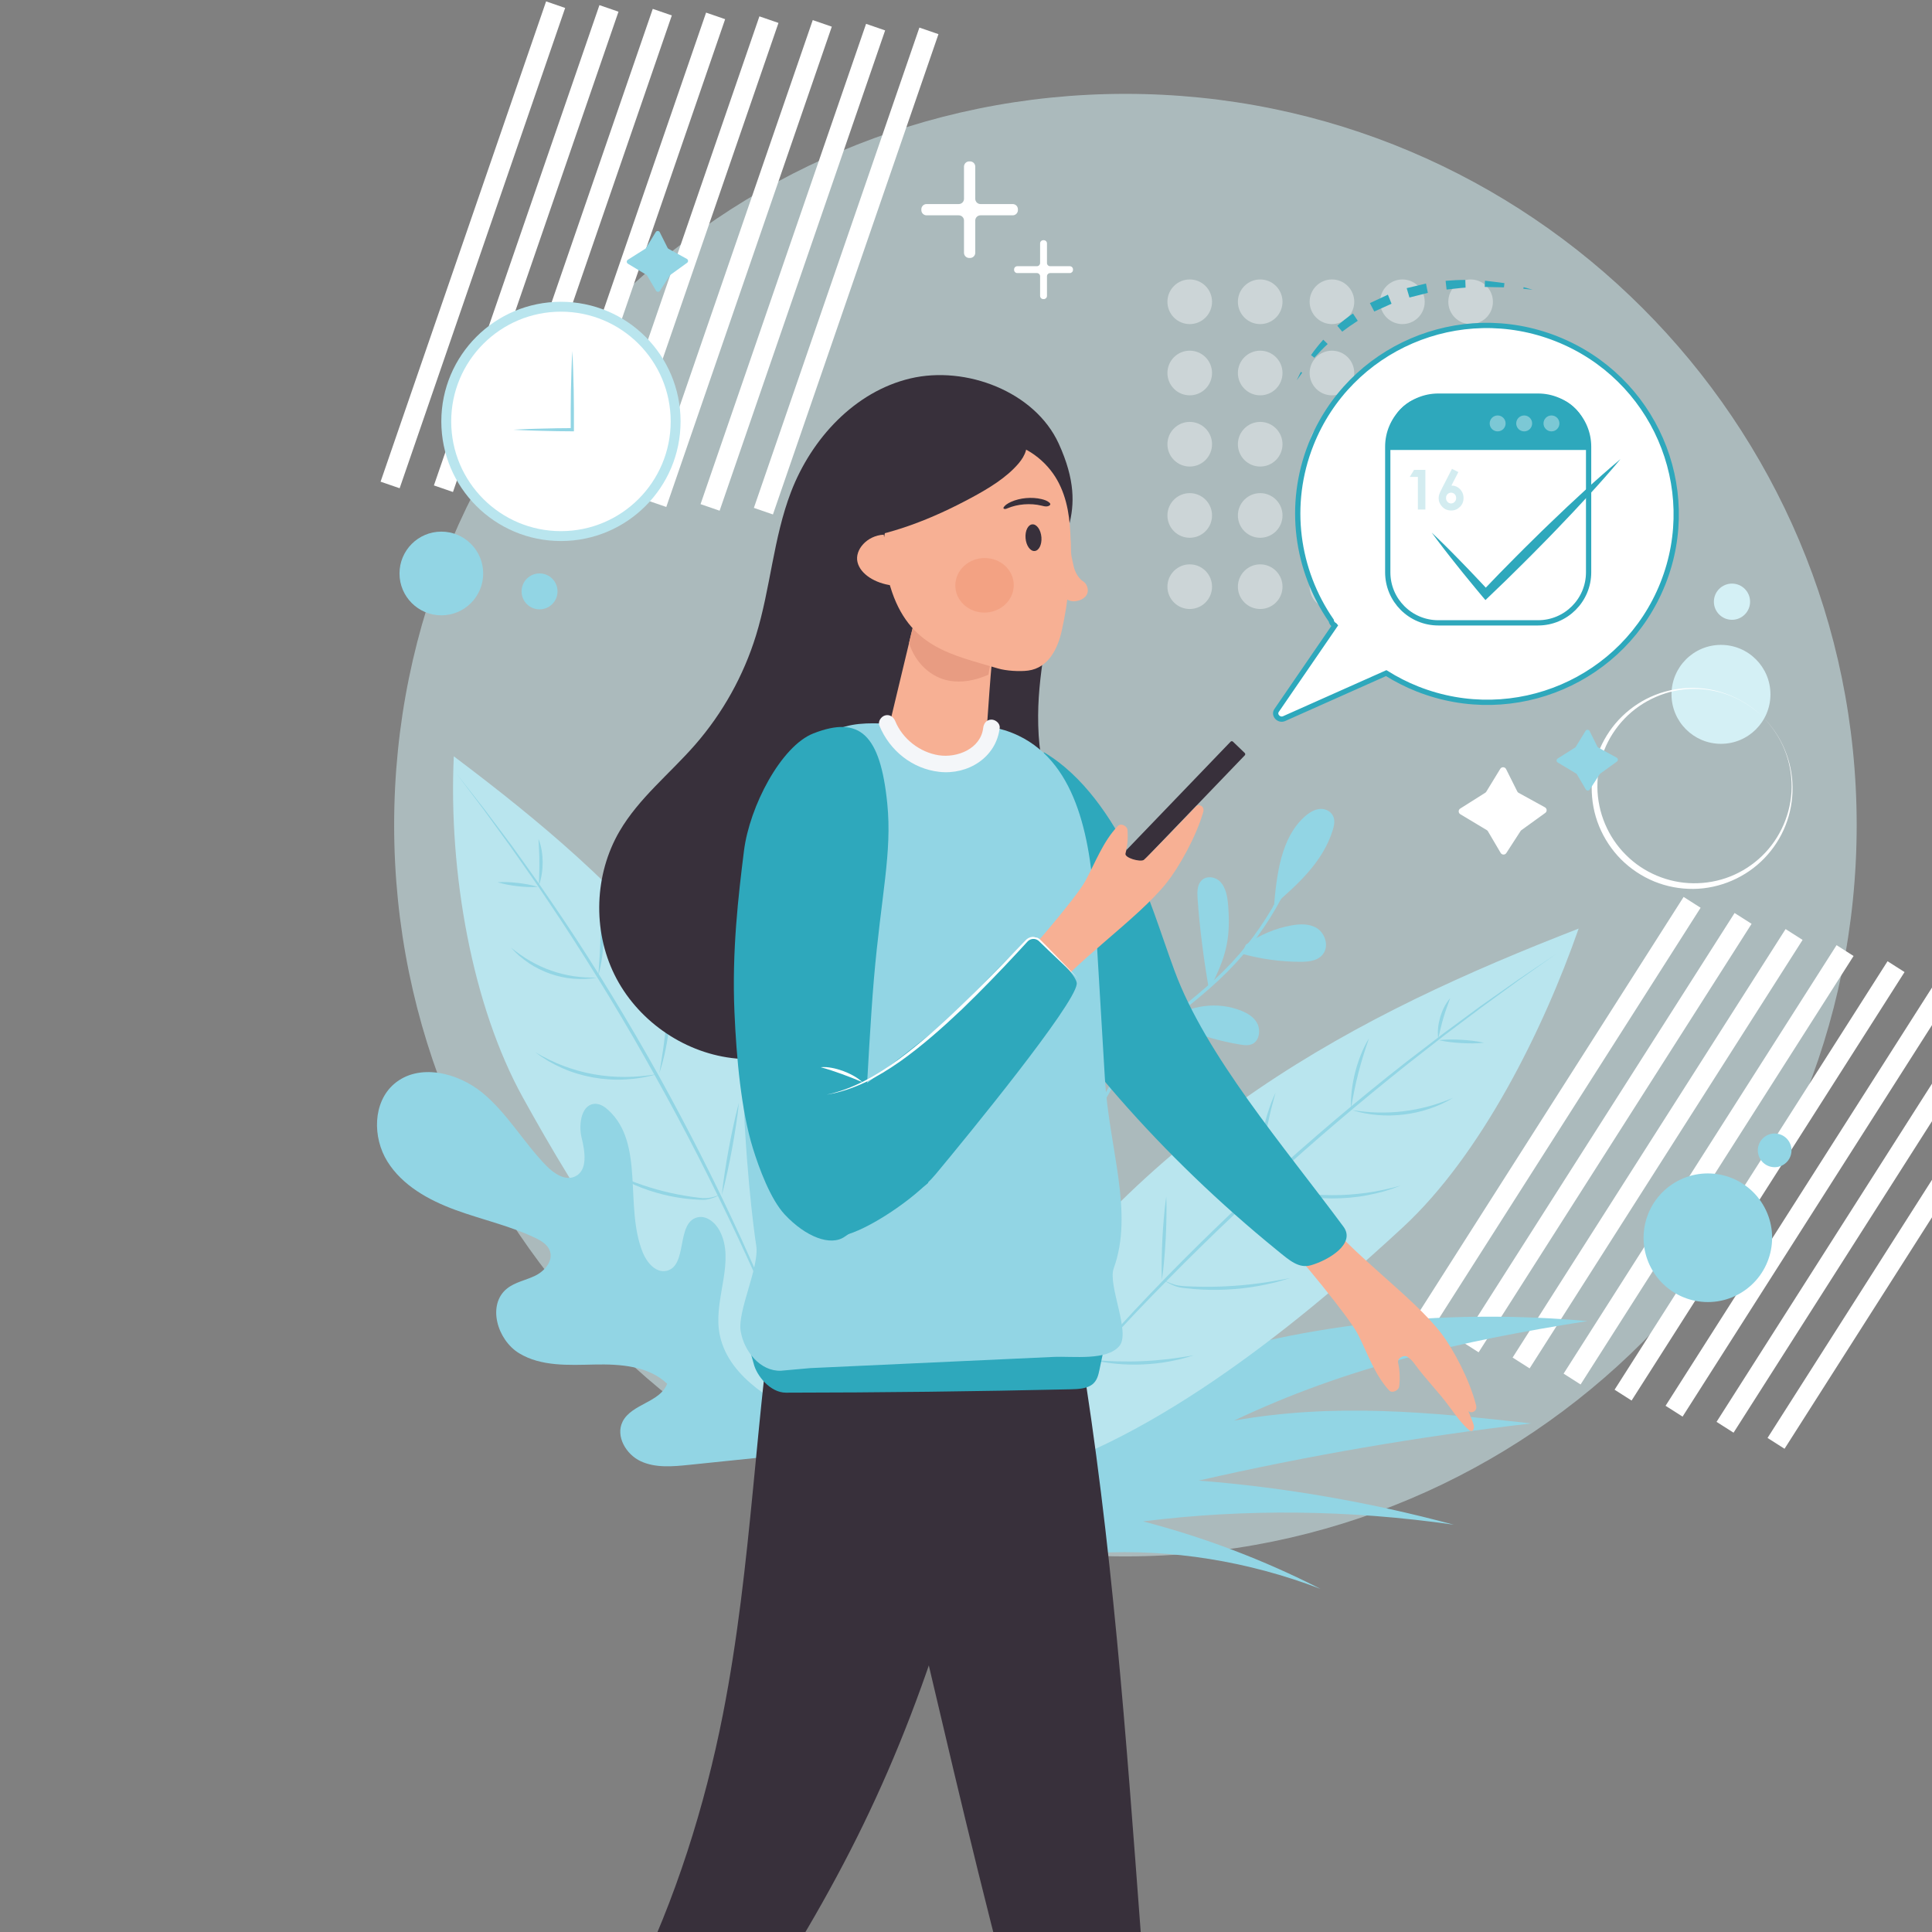<svg width="367" height="367" viewBox="0 0 367 367" fill="none" xmlns="http://www.w3.org/2000/svg">
<rect x="0" y="0" width="367" height="367" fill="#808080" stroke="none"/>
<g clip-path="url(#clip0)">
<path opacity="0.52" d="M213.782 295.649C290.5 295.649 352.692 233.457 352.692 156.739C352.692 80.021 290.5 17.829 213.782 17.829C137.064 17.829 74.872 80.021 74.872 156.739C74.872 233.457 137.064 295.649 213.782 295.649Z" fill="#D4F0F5"/>
<g opacity="0.79">
<g opacity="0.79">
<g opacity="0.79">
<path opacity="0.79" d="M228.997 54.326C230.652 55.982 230.652 58.668 228.997 60.324C227.342 61.98 224.659 61.98 223.004 60.324C221.349 58.667 221.349 55.982 223.004 54.326C224.659 52.67 227.342 52.67 228.997 54.326Z" fill="white"/>
</g>
<g opacity="0.79">
<path opacity="0.79" d="M228.997 67.856C230.652 69.513 230.652 72.198 228.997 73.854C227.342 75.51 224.659 75.51 223.004 73.854C221.349 72.198 221.349 69.513 223.004 67.856C224.659 66.201 227.342 66.201 228.997 67.856Z" fill="white"/>
</g>
<g opacity="0.79">
<path opacity="0.79" d="M228.997 81.386C230.652 83.043 230.652 85.727 228.997 87.383C227.342 89.039 224.659 89.039 223.004 87.383C221.349 85.727 221.349 83.042 223.004 81.386C224.659 79.73 227.342 79.73 228.997 81.386Z" fill="white"/>
</g>
<g opacity="0.79">
<path opacity="0.79" d="M228.997 94.916C230.652 96.572 230.652 99.257 228.997 100.913C227.342 102.569 224.659 102.569 223.004 100.913C221.349 99.257 221.349 96.572 223.004 94.916C224.659 93.26 227.342 93.26 228.997 94.916Z" fill="white"/>
</g>
<g opacity="0.79">
<path opacity="0.79" d="M228.997 108.446C230.652 110.103 230.652 112.788 228.997 114.444C227.342 116.1 224.659 116.1 223.004 114.444C221.349 112.788 221.349 110.102 223.004 108.446C224.659 106.79 227.342 106.79 228.997 108.446Z" fill="white"/>
</g>
</g>
<g opacity="0.79">
<g opacity="0.79">
<path opacity="0.79" d="M242.382 54.326C244.037 55.982 244.037 58.668 242.382 60.324C240.727 61.98 238.044 61.98 236.389 60.324C234.734 58.667 234.734 55.982 236.389 54.326C238.044 52.67 240.728 52.67 242.382 54.326Z" fill="white"/>
</g>
<g opacity="0.79">
<path opacity="0.79" d="M242.382 67.856C244.037 69.513 244.037 72.198 242.382 73.854C240.727 75.51 238.044 75.51 236.389 73.854C234.734 72.198 234.734 69.513 236.389 67.856C238.044 66.2 240.728 66.2 242.382 67.856Z" fill="white"/>
</g>
<g opacity="0.79">
<path opacity="0.79" d="M242.382 81.386C244.037 83.043 244.037 85.727 242.382 87.383C240.727 89.039 238.044 89.039 236.389 87.383C234.734 85.727 234.734 83.042 236.389 81.386C238.044 79.73 240.728 79.73 242.382 81.386Z" fill="white"/>
</g>
<g opacity="0.79">
<path opacity="0.79" d="M242.382 94.916C244.037 96.572 244.037 99.257 242.382 100.913C240.727 102.569 238.044 102.569 236.389 100.913C234.734 99.257 234.734 96.572 236.389 94.916C238.044 93.26 240.728 93.26 242.382 94.916Z" fill="white"/>
</g>
<g opacity="0.79">
<path opacity="0.79" d="M242.382 108.446C244.037 110.103 244.037 112.788 242.382 114.444C240.727 116.1 238.044 116.1 236.389 114.444C234.734 112.788 234.734 110.102 236.389 108.446C238.044 106.79 240.728 106.79 242.382 108.446Z" fill="white"/>
</g>
</g>
<g opacity="0.79">
<g opacity="0.79">
<path opacity="0.79" d="M256.011 54.326C257.667 55.982 257.667 58.668 256.011 60.324C254.356 61.98 251.673 61.98 250.018 60.324C248.363 58.667 248.363 55.982 250.018 54.326C251.673 52.67 254.356 52.67 256.011 54.326Z" fill="white"/>
</g>
<g opacity="0.79">
<path opacity="0.79" d="M256.011 67.856C257.666 69.513 257.666 72.198 256.011 73.854C254.356 75.51 251.673 75.51 250.018 73.854C248.363 72.198 248.363 69.513 250.018 67.856C251.673 66.2 254.356 66.2 256.011 67.856Z" fill="white"/>
</g>
<g opacity="0.79">
<path opacity="0.79" d="M256.011 81.386C257.666 83.043 257.666 85.727 256.011 87.383C254.356 89.039 251.673 89.039 250.018 87.383C248.363 85.727 248.363 83.042 250.018 81.386C251.673 79.73 254.356 79.73 256.011 81.386Z" fill="white"/>
</g>
<g opacity="0.79">
<path opacity="0.79" d="M256.011 94.916C257.666 96.572 257.666 99.257 256.011 100.913C254.356 102.569 251.673 102.569 250.018 100.913C248.363 99.257 248.363 96.572 250.018 94.916C251.673 93.26 254.356 93.26 256.011 94.916Z" fill="white"/>
</g>
<g opacity="0.79">
<path opacity="0.79" d="M256.011 108.446C257.666 110.103 257.666 112.788 256.011 114.444C254.356 116.1 251.673 116.1 250.018 114.444C248.363 112.788 248.363 110.102 250.018 108.446C251.673 106.79 254.356 106.79 256.011 108.446Z" fill="white"/>
</g>
</g>
<g opacity="0.79">
<g opacity="0.79">
<path opacity="0.79" d="M269.397 54.326C271.052 55.982 271.052 58.668 269.397 60.324C267.742 61.98 265.06 61.98 263.404 60.324C261.749 58.667 261.749 55.982 263.404 54.326C265.06 52.67 267.742 52.67 269.397 54.326Z" fill="white"/>
</g>
<g opacity="0.79">
<path opacity="0.79" d="M269.397 67.856C271.052 69.513 271.052 72.198 269.397 73.854C267.742 75.51 265.059 75.51 263.404 73.854C261.748 72.198 261.748 69.513 263.404 67.856C265.059 66.2 267.742 66.2 269.397 67.856Z" fill="white"/>
</g>
<g opacity="0.79">
<path opacity="0.79" d="M269.397 81.386C271.052 83.043 271.052 85.727 269.397 87.383C267.742 89.039 265.059 89.039 263.404 87.383C261.748 85.727 261.748 83.042 263.404 81.386C265.059 79.73 267.742 79.73 269.397 81.386Z" fill="white"/>
</g>
<g opacity="0.79">
<path opacity="0.79" d="M269.397 94.916C271.052 96.572 271.052 99.257 269.397 100.913C267.742 102.569 265.059 102.569 263.404 100.913C261.748 99.257 261.748 96.572 263.404 94.916C265.059 93.26 267.742 93.26 269.397 94.916Z" fill="white"/>
</g>
<g opacity="0.79">
<path opacity="0.79" d="M269.397 108.446C271.052 110.103 271.052 112.788 269.397 114.444C267.742 116.1 265.059 116.1 263.404 114.444C261.748 112.788 261.748 110.102 263.404 108.446C265.059 106.79 267.742 106.79 269.397 108.446Z" fill="white"/>
</g>
</g>
<g opacity="0.79">
<g opacity="0.79">
<path opacity="0.79" d="M282.352 54.326C284.007 55.982 284.007 58.668 282.352 60.324C280.697 61.98 278.013 61.98 276.359 60.324C274.703 58.667 274.703 55.982 276.359 54.326C278.013 52.67 280.697 52.67 282.352 54.326Z" fill="white"/>
</g>
<g opacity="0.79">
<path opacity="0.79" d="M282.352 67.856C284.007 69.513 284.007 72.198 282.352 73.854C280.697 75.51 278.013 75.51 276.359 73.854C274.703 72.198 274.703 69.513 276.359 67.856C278.013 66.2 280.697 66.2 282.352 67.856Z" fill="white"/>
</g>
<g opacity="0.79">
<path opacity="0.79" d="M282.352 81.386C284.007 83.043 284.007 85.727 282.352 87.383C280.697 89.039 278.013 89.039 276.359 87.383C274.703 85.727 274.703 83.042 276.359 81.386C278.013 79.73 280.697 79.73 282.352 81.386Z" fill="white"/>
</g>
<g opacity="0.79">
<path opacity="0.79" d="M282.352 94.916C284.007 96.572 284.007 99.257 282.352 100.913C280.697 102.569 278.013 102.569 276.359 100.913C274.703 99.257 274.703 96.572 276.359 94.916C278.013 93.26 280.697 93.26 282.352 94.916Z" fill="white"/>
</g>
<g opacity="0.79">
<path opacity="0.79" d="M282.352 108.446C284.007 110.103 284.007 112.788 282.352 114.444C280.697 116.1 278.013 116.1 276.359 114.444C274.703 112.788 274.703 110.102 276.359 108.446C278.013 106.79 280.697 106.79 282.352 108.446Z" fill="white"/>
</g>
</g>
</g>
<path d="M319.817 170.379L267.963 251.773L271.193 253.83L323.046 172.436L319.817 170.379Z" fill="white"/>
<path d="M329.501 173.432L277.648 254.825L280.878 256.882L332.731 175.489L329.501 173.432Z" fill="white"/>
<path d="M339.187 176.486L287.333 257.88L290.564 259.937L342.417 178.544L339.187 176.486Z" fill="white"/>
<path d="M348.872 179.541L297.019 260.934L300.249 262.992L352.102 181.599L348.872 179.541Z" fill="white"/>
<path d="M358.556 182.595L306.704 263.988L309.934 266.046L361.786 184.652L358.556 182.595Z" fill="white"/>
<path d="M368.242 185.648L316.389 267.042L319.619 269.099L371.472 187.706L368.242 185.648Z" fill="white"/>
<path d="M377.926 188.7L326.074 270.094L329.304 272.152L381.156 190.758L377.926 188.7Z" fill="white"/>
<path d="M387.612 191.756L335.759 273.149L338.989 275.207L390.842 193.813L387.612 191.756Z" fill="white"/>
<path d="M176.01 40.902H182.126C182.674 40.902 183.119 41.347 183.119 41.896V48.011C183.119 48.56 183.564 49.005 184.113 49.005H184.266C184.815 49.005 185.26 48.56 185.26 48.011V41.896C185.26 41.347 185.705 40.902 186.253 40.902H192.369C192.918 40.902 193.362 40.457 193.362 39.908V39.755C193.362 39.206 192.918 38.762 192.369 38.762H186.253C185.705 38.762 185.26 38.317 185.26 37.768V31.652C185.26 31.103 184.815 30.658 184.266 30.658H184.113C183.564 30.658 183.119 31.103 183.119 31.652V37.768C183.119 38.317 182.675 38.762 182.126 38.762H176.01C175.462 38.762 175.017 39.206 175.017 39.755V39.908C175.017 40.457 175.462 40.902 176.01 40.902Z" fill="white"/>
<path d="M193.241 51.874H196.971C197.305 51.874 197.577 52.145 197.577 52.48V56.209C197.577 56.544 197.848 56.815 198.183 56.815H198.276C198.61 56.815 198.882 56.544 198.882 56.209V52.48C198.882 52.145 199.153 51.874 199.488 51.874H203.217C203.551 51.874 203.823 51.602 203.823 51.268V51.175C203.823 50.84 203.551 50.569 203.217 50.569H199.488C199.153 50.569 198.882 50.297 198.882 49.963V46.234C198.882 45.899 198.61 45.628 198.276 45.628H198.183C197.848 45.628 197.577 45.9 197.577 46.234V49.963C197.577 50.297 197.305 50.569 196.971 50.569H193.241C192.907 50.569 192.636 50.84 192.636 51.175V51.268C192.636 51.603 192.907 51.874 193.241 51.874Z" fill="white"/>
<path d="M326.914 141.296C332.104 141.296 336.311 137.088 336.311 131.898C336.311 126.708 332.104 122.501 326.914 122.501C321.724 122.501 317.516 126.708 317.516 131.898C317.516 137.088 321.724 141.296 326.914 141.296Z" fill="#D4F0F5"/>
<path d="M334.927 136.265C338.425 139.728 340.468 144.597 340.509 149.539C340.533 152.007 340.094 154.488 339.177 156.797C338.266 159.107 336.888 161.238 335.152 163.036C331.686 166.639 326.728 168.811 321.663 168.858C319.137 168.879 316.599 168.407 314.25 167.447C311.903 166.486 309.752 165.05 307.949 163.263C306.162 161.461 304.73 159.307 303.769 156.96C302.805 154.612 302.338 152.073 302.356 149.546C302.398 144.481 304.565 139.519 308.165 136.048C309.96 134.311 312.089 132.929 314.398 132.015C316.706 131.096 319.188 130.654 321.656 130.678C326.599 130.717 331.466 132.765 334.927 136.265ZM334.927 136.265C333.181 134.535 331.1 133.147 328.829 132.217C326.557 131.287 324.101 130.833 321.656 130.853C316.754 130.902 311.962 133.004 308.611 136.493C306.932 138.233 305.602 140.294 304.723 142.527C303.838 144.76 303.415 147.16 303.438 149.546C303.481 154.326 305.455 159.027 308.836 162.377C312.182 165.761 316.883 167.741 321.663 167.781C324.05 167.806 326.45 167.379 328.681 166.491C330.914 165.609 332.973 164.274 334.711 162.593C338.195 159.236 340.291 154.441 340.335 149.538C340.354 147.094 339.901 144.637 338.971 142.365C338.042 140.094 336.656 138.012 334.927 136.265Z" fill="white"/>
<path d="M103.737 0.263L72.295 91.5L75.916 92.748L107.357 1.511L103.737 0.263Z" fill="white"/>
<path d="M113.867 0.974L82.425 92.211L86.046 93.459L117.487 2.222L113.867 0.974Z" fill="white"/>
<path d="M123.997 1.686L92.555 92.922L96.176 94.17L127.618 2.933L123.997 1.686Z" fill="white"/>
<path d="M134.127 2.396L102.686 93.633L106.306 94.881L137.748 3.644L134.127 2.396Z" fill="white"/>
<path d="M144.257 3.107L112.815 94.344L116.436 95.592L147.878 4.355L144.257 3.107Z" fill="white"/>
<path d="M154.388 3.819L122.946 95.056L126.566 96.303L158.008 5.066L154.388 3.819Z" fill="white"/>
<path d="M164.518 4.529L133.076 95.766L136.697 97.014L168.139 5.777L164.518 4.529Z" fill="white"/>
<path d="M174.648 5.24L143.206 96.477L146.827 97.725L178.268 6.488L174.648 5.24Z" fill="white"/>
<path d="M106.557 102.774C119.107 102.774 129.281 92.6 129.281 80.05C129.281 67.499 119.107 57.325 106.557 57.325C94.006 57.325 83.832 67.499 83.832 80.05C83.832 92.6 94.006 102.774 106.557 102.774Z" fill="#B9E5EE"/>
<path d="M106.557 100.895C118.07 100.895 127.403 91.562 127.403 80.05C127.403 68.537 118.07 59.204 106.557 59.204C95.044 59.204 85.711 68.537 85.711 80.05C85.711 91.562 95.044 100.895 106.557 100.895Z" fill="white"/>
<path d="M108.716 66.679C108.863 69.17 108.918 71.662 108.981 74.153C109.017 76.645 109.042 79.136 109.021 81.628L109.019 81.934L108.716 81.933C106.848 81.926 104.979 81.9 103.111 81.844C102.176 81.815 101.242 81.804 100.307 81.761C99.374 81.718 98.439 81.688 97.504 81.628C98.439 81.567 99.373 81.537 100.307 81.495C101.242 81.452 102.176 81.44 103.111 81.412C104.979 81.357 106.848 81.33 108.716 81.323L108.411 81.628C108.391 79.136 108.416 76.645 108.452 74.153C108.514 71.662 108.569 69.17 108.716 66.679Z" fill="#92D5E4"/>
<path d="M334.864 228.79C338.356 234.56 336.512 242.072 330.744 245.569C324.976 249.066 317.471 247.222 313.979 241.453C310.487 235.682 312.331 228.171 318.099 224.673C323.866 221.177 331.372 223.02 334.864 228.79Z" fill="#92D5E4"/>
<path d="M339.849 216.86C340.764 218.372 340.28 220.34 338.769 221.256C337.259 222.172 335.292 221.689 334.377 220.178C333.462 218.666 333.945 216.698 335.456 215.781C336.968 214.866 338.934 215.349 339.849 216.86Z" fill="#92D5E4"/>
<path d="M83.838 116.886C88.228 116.886 91.787 113.327 91.787 108.937C91.787 104.546 88.228 100.987 83.838 100.987C79.448 100.987 75.889 104.546 75.889 108.937C75.889 113.327 79.448 116.886 83.838 116.886Z" fill="#92D5E4"/>
<path d="M329.005 117.736C330.904 117.736 332.443 116.196 332.443 114.298C332.443 112.399 330.904 110.86 329.005 110.86C327.106 110.86 325.567 112.399 325.567 114.298C325.567 116.196 327.106 117.736 329.005 117.736Z" fill="#D4F0F5"/>
<path d="M301.189 138.834L299.341 141.858C299.305 141.916 299.257 141.965 299.2 142.001L295.891 144.091C295.614 144.266 295.618 144.672 295.9 144.84L299.402 146.941C299.465 146.979 299.518 147.032 299.555 147.096L301.241 149.964C301.407 150.246 301.812 150.255 301.99 149.98L303.874 147.068C303.904 147.022 303.941 146.982 303.986 146.95L307.145 144.669C307.407 144.479 307.383 144.082 307.099 143.926L303.618 142.011C303.54 141.968 303.476 141.902 303.436 141.822L301.958 138.866C301.803 138.557 301.369 138.539 301.189 138.834Z" fill="#92D5E4"/>
<path d="M284.988 146.046L282.336 150.387C282.285 150.47 282.216 150.54 282.134 150.592L277.385 153.591C276.987 153.843 276.994 154.425 277.398 154.667L282.423 157.683C282.514 157.737 282.59 157.813 282.643 157.904L285.064 162.02C285.303 162.425 285.884 162.438 286.139 162.043L288.843 157.865C288.885 157.799 288.939 157.742 289.003 157.696L293.536 154.421C293.913 154.15 293.877 153.579 293.471 153.356L288.475 150.608C288.362 150.546 288.272 150.451 288.215 150.337L286.093 146.093C285.87 145.65 285.247 145.623 284.988 146.046Z" fill="white"/>
<path d="M102.492 115.754C104.377 115.754 105.906 114.226 105.906 112.34C105.906 110.454 104.377 108.926 102.492 108.926C100.606 108.926 99.078 110.454 99.078 112.34C99.078 114.226 100.606 115.754 102.492 115.754Z" fill="#92D5E4"/>
<path d="M124.564 44.087L122.716 47.111C122.681 47.169 122.633 47.218 122.575 47.254L119.267 49.344C118.99 49.519 118.994 49.925 119.275 50.094L122.777 52.195C122.841 52.232 122.893 52.285 122.93 52.349L124.617 55.217C124.783 55.499 125.188 55.508 125.366 55.233L127.25 52.321C127.279 52.276 127.317 52.235 127.361 52.203L130.52 49.922C130.782 49.733 130.758 49.335 130.474 49.179L126.993 47.264C126.915 47.221 126.852 47.155 126.811 47.076L125.333 44.119C125.179 43.81 124.745 43.792 124.564 44.087Z" fill="#92D5E4"/>
<path d="M144.165 240.621C144.585 238.953 145.004 237.292 145.366 235.621C145.721 233.948 146.058 232.274 146.328 230.588C146.612 228.903 146.83 227.21 147.028 225.511C147.125 224.662 147.204 223.81 147.273 222.956C147.357 222.103 147.403 221.247 147.476 220.389C147.546 221.247 147.561 222.107 147.58 222.968C147.574 223.829 147.548 224.69 147.509 225.551C147.423 227.272 147.22 228.987 146.946 230.688C146.659 232.388 146.302 234.078 145.832 235.736C145.369 237.396 144.831 239.034 144.165 240.621Z" fill="#92D5E4"/>
<path d="M163.195 252.829C147.955 195.022 118.91 168.301 86.201 143.667C85.185 165.733 89.673 191.022 99.326 208.489C108.979 225.954 128.273 258.515 150.706 271.834" fill="#B9E5EE"/>
<path d="M153.876 266.854L150.65 258.849L147.289 250.901L143.819 243.001C142.639 240.379 141.414 237.777 140.214 235.164C135.32 224.756 130.107 214.497 124.49 204.462C118.917 194.402 112.944 184.566 106.634 174.951C105.06 172.544 103.432 170.174 101.834 167.783C100.207 165.412 98.535 163.072 96.891 160.713L91.829 153.725L86.623 146.842L91.952 153.633L97.14 160.533C98.813 162.874 100.507 165.201 102.16 167.558C103.783 169.934 105.437 172.292 107.036 174.684C113.437 184.256 119.414 194.108 125.037 204.157C130.616 214.23 135.845 224.499 140.65 234.962C141.825 237.589 143.025 240.206 144.181 242.842L147.57 250.782L150.792 258.791L153.876 266.854Z" fill="#92D5E4"/>
<path d="M137.123 226.987C137.265 225.507 137.475 224.039 137.695 222.574C137.908 221.107 138.17 219.649 138.432 218.191C138.708 216.736 138.986 215.282 139.311 213.836L139.801 211.667C139.987 210.949 140.152 210.226 140.357 209.511C140.292 210.252 140.187 210.986 140.104 211.723L139.785 213.924C139.571 215.391 139.311 216.848 139.048 218.306C138.771 219.761 138.493 221.216 138.167 222.662C137.848 224.108 137.519 225.554 137.123 226.987Z" fill="#92D5E4"/>
<path d="M125.245 203.858C125.514 202.245 125.788 200.641 126.011 199.032C126.227 197.422 126.43 195.811 126.573 194.195C126.729 192.579 126.825 190.96 126.904 189.337C126.942 188.525 126.964 187.712 126.975 186.899C127.003 186.084 126.994 185.27 127.012 184.452C127.136 185.261 127.206 186.075 127.283 186.891C127.334 187.707 127.366 188.525 127.386 189.344C127.421 190.981 127.341 192.621 127.197 194.252C127.038 195.883 126.817 197.508 126.485 199.113C126.16 200.717 125.765 202.307 125.245 203.858Z" fill="#92D5E4"/>
<path d="M113.659 185.336C113.837 182.81 114.021 180.312 114.068 177.805C114.132 175.297 114.06 172.796 113.969 170.266C114.552 172.734 114.742 175.284 114.694 177.819C114.628 180.354 114.324 182.89 113.659 185.336Z" fill="#92D5E4"/>
<path d="M102.365 168.181C102.398 166.683 102.477 165.23 102.46 163.768C102.46 162.306 102.368 160.856 102.291 159.36C102.856 160.754 103.07 162.267 103.086 163.765C103.083 165.264 102.885 166.772 102.365 168.181Z" fill="#92D5E4"/>
<path d="M102.2 168.473C100.893 168.572 99.606 168.481 98.326 168.344C97.047 168.188 95.774 167.986 94.523 167.593C95.831 167.492 97.117 167.584 98.397 167.722C99.676 167.878 100.949 168.081 102.2 168.473Z" fill="#92D5E4"/>
<path d="M113.402 185.708C111.933 185.986 110.42 186.039 108.919 185.914C107.416 185.797 105.931 185.463 104.503 184.97C103.08 184.464 101.712 183.796 100.463 182.953L99.545 182.297L98.667 181.593L97.845 180.826C97.583 180.558 97.326 180.286 97.075 180.01C97.374 180.236 97.666 180.466 97.953 180.7L98.855 181.351L99.771 181.972L100.716 182.543C101.995 183.27 103.324 183.899 104.71 184.378C106.09 184.872 107.521 185.211 108.974 185.437C110.43 185.658 111.909 185.729 113.402 185.708Z" fill="#92D5E4"/>
<path d="M124.754 204.058C122.818 204.628 120.805 204.949 118.778 205.056C116.75 205.171 114.708 205.032 112.703 204.684C110.701 204.321 108.734 203.747 106.874 202.93L105.497 202.28L104.159 201.56L102.877 200.748C102.463 200.457 102.054 200.161 101.649 199.861C102.092 200.105 102.53 200.352 102.963 200.606L104.304 201.289L105.665 201.923L107.055 202.484C108.925 203.182 110.85 203.727 112.813 204.067C114.773 204.424 116.767 204.576 118.764 204.577C120.763 204.57 122.763 204.375 124.754 204.058Z" fill="#92D5E4"/>
<path d="M136.872 226.934C136.045 227.34 135.188 227.718 134.247 227.869C133.779 227.947 133.296 227.93 132.837 227.903C132.374 227.877 131.911 227.856 131.449 227.813C129.599 227.668 127.762 227.354 125.959 226.908C124.158 226.451 122.384 225.88 120.681 225.141C119.832 224.766 118.989 224.38 118.169 223.949C117.354 223.509 116.551 223.048 115.777 222.542C116.621 222.921 117.448 223.326 118.303 223.668C119.143 224.042 120.001 224.372 120.861 224.688C122.584 225.316 124.335 225.858 126.11 226.302C127.883 226.76 129.687 227.084 131.501 227.354C131.954 227.425 132.411 227.475 132.867 227.529C133.325 227.591 133.768 227.613 134.218 227.589C135.117 227.537 135.997 227.222 136.872 226.934Z" fill="#92D5E4"/>
<path d="M208.208 294.996C222.431 294.204 237.133 296.559 250.846 301.825C240.082 296.332 228.737 292.017 217.132 289.002C236.457 286.573 256.389 286.785 276.151 289.63C260.204 285.342 243.95 282.531 227.706 281.248C248.425 276.508 269.523 272.881 290.872 270.39C271.208 268.184 253.382 266.501 234.424 269.852C255.933 259.639 277.338 254.756 301.552 250.952C276.752 248.742 249.307 250.648 222.422 259.77C216.576 261.753 199.857 270.812 199.857 270.812L191.923 283.003L208.208 294.996Z" fill="#92D5E4"/>
<path d="M209.644 253.978C209.329 252.466 209.157 250.926 209.073 249.381C208.982 247.835 209.018 246.283 209.131 244.739C209.259 243.195 209.466 241.657 209.795 240.144C209.965 239.388 210.147 238.637 210.35 237.892C210.578 237.152 210.802 236.414 211.08 235.693C211.011 236.073 210.937 236.451 210.855 236.827L210.649 237.962C210.508 238.716 210.38 239.472 210.27 240.23C210.054 241.746 209.868 243.263 209.755 244.788C209.628 246.311 209.577 247.839 209.552 249.371C209.536 250.902 209.585 252.435 209.644 253.978Z" fill="#92D5E4"/>
<path d="M185.881 261.562C216.877 213.367 258.126 192.63 299.879 176.39C293.125 195.737 281.336 219.417 266.474 233.15C251.612 246.884 222.492 272.275 194.747 280.276" fill="#B9E5EE"/>
<path d="M192.536 275.39L198.084 268.609L203.755 261.928L209.571 255.37L215.506 248.92C223.502 240.394 231.846 232.198 240.457 224.293C249.1 216.424 258.013 208.849 267.222 201.652L274.181 196.322L281.237 191.123L288.406 186.081L295.664 181.174L288.494 186.206L281.419 191.37L274.421 196.637L267.522 202.03C258.384 209.298 249.48 216.859 240.88 224.754C232.245 232.612 223.917 240.804 215.855 249.25L209.863 255.636L203.985 262.129L198.201 268.707L192.536 275.39Z" fill="#92D5E4"/>
<path d="M220.709 243.175C220.649 241.847 220.658 240.522 220.677 239.198C220.689 237.874 220.751 236.551 220.812 235.23C220.888 233.909 220.966 232.588 221.092 231.27L221.283 229.293C221.37 228.635 221.435 227.976 221.541 227.319C221.577 227.984 221.573 228.646 221.59 229.309L221.574 231.296C221.561 232.62 221.5 233.943 221.437 235.264C221.36 236.585 221.283 237.906 221.157 239.224C221.037 240.542 220.907 241.861 220.709 243.175Z" fill="#92D5E4"/>
<path d="M239.403 224.84C239.238 223.371 239.211 221.89 239.267 220.411C239.316 218.931 239.483 217.457 239.721 215.995C239.973 214.535 240.296 213.086 240.735 211.672C240.956 210.966 241.192 210.265 241.443 209.57C241.721 208.883 241.992 208.197 242.314 207.532C242.125 208.247 241.913 208.95 241.736 209.664C241.544 210.372 241.364 211.083 241.201 211.796C240.876 213.224 240.575 214.655 240.339 216.098C240.09 217.538 239.908 218.988 239.747 220.445C239.592 221.902 239.497 223.367 239.403 224.84Z" fill="#92D5E4"/>
<path d="M256.634 210.497C256.55 208.187 256.869 205.872 257.436 203.63C258.02 201.393 258.858 199.21 260.05 197.23C259.31 199.415 258.603 201.577 258.043 203.786C257.466 205.99 257.042 208.226 256.634 210.497Z" fill="#92D5E4"/>
<path d="M273.205 197.305C273.02 195.937 273.197 194.541 273.577 193.217C273.974 191.898 274.583 190.627 275.484 189.581C275.015 190.874 274.547 192.112 274.179 193.394C273.792 194.67 273.515 195.965 273.205 197.305Z" fill="#92D5E4"/>
<path d="M273.312 197.588C274.756 197.421 276.189 197.447 277.619 197.518C279.048 197.609 280.476 197.745 281.891 198.074C280.447 198.241 279.014 198.216 277.584 198.144C276.155 198.051 274.728 197.915 273.312 197.588Z" fill="#92D5E4"/>
<path d="M256.822 210.865C258.452 211.12 260.082 211.291 261.713 211.33C263.344 211.361 264.974 211.297 266.588 211.095C268.204 210.906 269.803 210.579 271.379 210.16L272.556 209.82L273.718 209.428L274.874 209.008C275.252 208.848 275.633 208.695 276.019 208.547C275.665 208.756 275.305 208.961 274.943 209.16L273.832 209.714L272.687 210.194L271.519 210.623C269.947 211.159 268.313 211.511 266.664 211.718C265.012 211.909 263.342 211.957 261.687 211.81C260.033 211.669 258.394 211.372 256.822 210.865Z" fill="#92D5E4"/>
<path d="M239.889 225.096C242.03 225.711 244.194 226.206 246.382 226.53C248.57 226.846 250.776 227.028 252.984 227.03C255.191 227.047 257.398 226.884 259.589 226.585L261.228 226.328L262.858 226.002L264.48 225.631C265.015 225.483 265.553 225.341 266.093 225.203C265.574 225.404 265.053 225.601 264.527 225.791L262.932 226.299L261.308 226.715L259.666 227.062C257.465 227.477 255.222 227.66 252.981 227.657C250.74 227.64 248.498 227.437 246.301 227.003C244.104 226.576 241.946 225.956 239.889 225.096Z" fill="#92D5E4"/>
<path d="M220.994 243.171C221.924 243.587 222.857 244.028 223.846 244.191C224.338 244.279 224.836 244.315 225.348 244.336C225.856 244.365 226.364 244.387 226.872 244.398C228.905 244.453 230.937 244.454 232.964 244.341C234.991 244.242 237.015 244.055 239.031 243.793C240.039 243.661 241.047 243.516 242.048 243.33C243.056 243.177 244.052 242.962 245.059 242.777C244.089 243.102 243.103 243.376 242.112 243.633C241.118 243.88 240.114 244.082 239.106 244.272C237.09 244.649 235.045 244.857 232.996 244.966C230.946 245.062 228.89 245.045 226.847 244.868C226.337 244.828 225.826 244.776 225.317 244.719C224.812 244.665 224.289 244.613 223.785 244.477C222.769 244.207 221.862 243.705 220.994 243.171Z" fill="#92D5E4"/>
<path d="M207.414 258.315C209.037 258.446 210.653 258.56 212.269 258.602C213.886 258.638 215.501 258.639 217.112 258.559C218.725 258.493 220.333 258.347 221.939 258.167C222.743 258.074 223.544 257.962 224.344 257.836L225.548 257.651C225.946 257.576 226.347 257.508 226.75 257.446C225.979 257.712 225.193 257.923 224.405 258.138C223.611 258.325 222.813 258.492 222.011 258.644C220.403 258.94 218.773 259.105 217.14 259.185C215.507 259.25 213.869 259.232 212.242 259.082C210.615 258.938 208.997 258.701 207.414 258.315Z" fill="#92D5E4"/>
<path d="M145.006 276.807C140.284 277.294 135.562 277.782 130.839 278.269C127.771 278.585 124.53 278.876 121.728 277.584C118.926 276.294 116.887 272.812 118.267 270.053C119.96 266.671 125.412 266.4 126.727 262.853C123.202 259.463 117.812 259.101 112.922 259.205C108.032 259.309 102.804 259.603 98.622 257.067C94.44 254.531 92.492 247.839 96.305 244.776C97.847 243.537 99.908 243.194 101.684 242.323C103.461 241.452 105.099 239.542 104.471 237.666C104.059 236.434 102.822 235.696 101.65 235.135C96.806 232.818 91.496 231.675 86.456 229.82C81.417 227.967 76.425 225.194 73.588 220.635C70.751 216.076 70.798 209.403 74.868 205.902C79.511 201.908 86.948 203.71 91.67 207.61C96.393 211.508 99.474 217.027 103.747 221.414C105.211 222.916 107.357 224.377 109.251 223.475C111.702 222.307 111.126 218.738 110.479 216.102C109.833 213.465 110.503 209.556 113.215 209.684C114.103 209.726 114.89 210.263 115.547 210.863C122.54 217.249 118.558 229.089 122.08 237.88C122.859 239.822 124.586 241.871 126.625 241.402C130.668 240.474 128.401 232.371 132.399 231.266C134.163 230.779 135.909 232.238 136.743 233.866C139.615 239.466 135.807 246.223 136.548 252.474C137.527 260.742 145.861 265.824 153.36 269.444" fill="#92D5E4"/>
<path d="M200.331 238.43C201.628 232.852 202.954 227.272 204.693 221.812C206.403 216.449 208.518 211.181 211.446 206.36C212.901 203.965 214.554 201.691 216.43 199.608C218.462 197.351 220.733 195.326 223.056 193.376C225.357 191.444 227.714 189.577 229.97 187.592C232.16 185.664 234.227 183.607 236.119 181.384C239.901 176.94 243.022 171.941 245.379 166.603C245.661 165.964 245.932 165.32 246.193 164.673C246.344 164.299 245.738 164.136 245.589 164.506C243.39 169.952 240.405 175.093 236.724 179.672C234.9 181.943 232.903 184.071 230.758 186.042C228.543 188.077 226.198 189.961 223.88 191.877C221.546 193.806 219.235 195.774 217.123 197.949C215.156 199.976 213.395 202.193 211.845 204.553C208.79 209.205 206.553 214.352 204.76 219.607C202.903 225.053 201.513 230.643 200.199 236.241C200.04 236.915 199.883 237.589 199.726 238.264C199.636 238.655 200.24 238.823 200.331 238.43Z" fill="#92D5E4"/>
<path d="M242.004 172.124C242.525 165.987 243.382 159.131 247.797 155.157C248.667 154.373 249.698 153.721 250.805 153.658C251.912 153.595 253.081 154.262 253.38 155.416C253.572 156.16 253.39 156.969 253.158 157.715C251.28 163.768 246.412 168.111 241.788 172.089" fill="#92D5E4"/>
<path d="M236.669 179.443C239.309 177.58 242.293 176.324 245.36 175.784C247.008 175.494 248.786 175.435 250.195 176.34C251.604 177.245 252.409 179.405 251.502 180.961C250.637 182.445 248.785 182.699 247.202 182.704C243.367 182.713 239.548 182.194 235.864 181.163" fill="#92D5E4"/>
<path d="M230.535 186.341C233.091 181.168 233.76 177.658 233.289 171.91C233.16 170.339 232.87 168.684 231.874 167.576C230.879 166.467 228.967 166.234 228.038 167.484C227.398 168.344 227.422 169.549 227.491 170.632C227.829 175.937 228.702 182.524 229.611 187.725" fill="#92D5E4"/>
<path d="M221.837 193.842C225.979 190.874 231.364 190.179 235.868 192.03C237.056 192.517 238.242 193.233 238.85 194.445C239.458 195.659 239.247 197.465 238.121 198.187C237.377 198.663 236.465 198.566 235.631 198.432C230.892 197.668 226.276 196.18 221.955 194.024" fill="#92D5E4"/>
<path d="M218.665 196.325C220.558 191.058 220.961 185.214 219.806 179.816C219.689 179.276 219.52 178.684 219.077 178.424C218.123 177.863 217.146 179.26 216.8 180.416C215.224 185.693 216.035 192.958 217.696 198.074" fill="#92D5E4"/>
<path d="M213.593 203.356C216.586 201.769 220.311 202.137 222.874 204.274C223.714 204.973 224.478 206.201 223.937 207.237C223.529 208.018 222.599 208.229 221.79 208.289C218.722 208.514 214.819 206.44 212.17 204.849" fill="#92D5E4"/>
<path d="M246.321 72.247L247.101 70.639L247.362 70.803L246.321 72.247Z" fill="#2EA8BC"/>
<path d="M249.041 67.46C249.746 66.433 250.534 65.462 251.363 64.525L252.208 65.349C251.321 66.171 250.486 67.052 249.671 67.956L249.041 67.46Z" fill="#2EA8BC"/>
<path d="M254.034 61.877C254.972 61.041 255.964 60.265 257.003 59.553L257.92 60.938C256.908 61.584 255.921 62.272 254.963 63.002L254.034 61.877Z" fill="#2EA8BC"/>
<path d="M260.221 57.575L263.644 55.974L264.335 57.695L261.055 59.175L260.221 57.575Z" fill="#2EA8BC"/>
<path d="M267.212 54.736L270.876 53.858L271.231 55.628L267.737 56.516L267.212 54.736Z" fill="#2EA8BC"/>
<path d="M274.604 53.346L276.475 53.22C277.099 53.173 277.724 53.185 278.348 53.17L278.399 54.634C277.796 54.689 277.191 54.721 276.592 54.805L274.792 55.001L274.604 53.346Z" fill="#2EA8BC"/>
<path d="M282.082 53.319C283.319 53.472 284.553 53.61 285.78 53.783L285.692 54.584C284.468 54.576 283.25 54.532 282.036 54.503L282.082 53.319Z" fill="#2EA8BC"/>
<path d="M289.424 54.549L291.143 55.034L289.37 54.855L289.424 54.549Z" fill="#2EA8BC"/>
<path d="M295.676 64.359C277.217 57.06 256.339 66.032 249.043 84.401C244.471 95.91 246.319 108.377 252.876 117.878C252.934 118.251 253.137 118.561 253.533 118.787C253.544 118.8 253.553 118.816 253.564 118.829L242.499 134.959C241.901 135.831 242.938 136.949 243.933 136.505L263.322 127.865C265.173 129.026 267.15 130.042 269.256 130.875C287.715 138.174 308.594 129.202 315.889 110.833C323.185 92.466 314.135 71.658 295.676 64.359Z" fill="white" stroke="#2EA8BC" stroke-miterlimit="10"/>
<path d="M292.168 118.315H273.217C267.913 118.315 263.615 114.017 263.615 108.713V84.851C263.615 79.548 267.913 75.249 273.217 75.249H292.168C297.471 75.249 301.77 79.548 301.77 84.851V108.713C301.77 114.017 297.471 118.315 292.168 118.315Z" fill="white" stroke="#2EA8BC" stroke-miterlimit="10"/>
<g opacity="0.46">
<path opacity="0.46" d="M268.618 89.252H270.765V96.787H269.341V90.599H267.789L268.618 89.252Z" fill="#2EA8BC"/>
<path opacity="0.46" d="M275.81 89.063L277.031 89.674L275.712 92.233C276.351 92.233 276.894 92.462 277.341 92.919C277.788 93.377 278.012 93.945 278.012 94.625C278.012 95.28 277.783 95.836 277.323 96.292C276.863 96.748 276.31 96.976 275.661 96.976C274.981 96.976 274.415 96.74 273.963 96.266C273.51 95.793 273.284 95.252 273.284 94.64C273.284 94.407 273.319 94.174 273.389 93.938C273.46 93.703 273.621 93.341 273.873 92.852L275.81 89.063ZM275.63 93.59C275.363 93.59 275.139 93.686 274.959 93.879C274.778 94.073 274.688 94.314 274.688 94.604C274.688 94.894 274.782 95.139 274.971 95.336C275.161 95.534 275.383 95.633 275.635 95.633C275.902 95.633 276.13 95.536 276.322 95.341C276.513 95.146 276.609 94.901 276.609 94.603C276.609 94.313 276.515 94.071 276.33 93.879C276.144 93.687 275.911 93.59 275.63 93.59Z" fill="#2EA8BC"/>
</g>
<path d="M293.749 75.249H271.635C267.205 75.249 263.614 79.117 263.614 83.888V85.472H301.77V83.888C301.77 79.117 298.179 75.249 293.749 75.249Z" fill="#2EA8BC"/>
<g opacity="0.61">
<path opacity="0.61" d="M284.491 81.945C285.326 81.945 286.003 81.268 286.003 80.433C286.003 79.598 285.326 78.921 284.491 78.921C283.656 78.921 282.979 79.598 282.979 80.433C282.979 81.268 283.656 81.945 284.491 81.945Z" fill="white"/>
<path opacity="0.61" d="M289.531 81.945C290.366 81.945 291.043 81.268 291.043 80.433C291.043 79.598 290.366 78.921 289.531 78.921C288.696 78.921 288.019 79.598 288.019 80.433C288.019 81.268 288.696 81.945 289.531 81.945Z" fill="white"/>
<path opacity="0.61" d="M294.715 81.945C295.549 81.945 296.226 81.268 296.226 80.433C296.226 79.598 295.549 78.921 294.715 78.921C293.88 78.921 293.203 79.598 293.203 80.433C293.203 81.268 293.88 81.945 294.715 81.945Z" fill="white"/>
</g>
<path d="M307.817 87.224C305.877 89.548 303.873 91.809 301.832 94.032C299.795 96.26 297.728 98.457 295.632 100.626C294.594 101.72 293.534 102.793 292.473 103.865C291.411 104.934 290.366 106.021 289.285 107.072L286.065 110.249L282.802 113.383L282.171 113.989L281.621 113.346C280.782 112.361 279.972 111.352 279.146 110.356C278.318 109.362 277.513 108.346 276.704 107.336C275.888 106.331 275.101 105.301 274.302 104.282C273.512 103.254 272.73 102.219 271.964 101.17C272.91 102.06 273.839 102.965 274.761 103.877C275.671 104.798 276.595 105.707 277.49 106.643C278.391 107.573 279.297 108.497 280.18 109.443C281.065 110.387 281.966 111.317 282.837 112.273L281.657 112.236L284.791 108.974L287.968 105.754C289.02 104.674 290.107 103.629 291.176 102.566C292.248 101.506 293.321 100.447 294.415 99.408C296.583 97.313 298.781 95.245 301.008 93.208C303.232 91.167 305.492 89.163 307.817 87.224Z" fill="#2EA8BC"/>
<path d="M201.11 84.263C196.602 74.398 183.478 69.389 172.923 71.889C162.369 74.39 154.149 83.31 150.264 93.436C146.908 102.182 146.365 111.754 143.608 120.706C141.259 128.332 137.292 135.455 132.047 141.468C127.254 146.964 121.364 151.606 117.686 157.904C112.91 166.083 112.541 176.669 116.733 185.161C120.926 193.653 129.556 199.796 138.954 200.976C148.808 202.215 159.002 198.343 168.616 200.833C173.502 202.098 177.946 204.956 182.952 205.598C191.597 206.707 200.044 200.58 203.645 192.644C207.245 184.706 206.759 175.455 204.562 167.02C202.18 157.88 197.875 149.133 197.306 139.704C196.676 129.257 199.069 122.311 199.785 111.869C200.412 102.707 207.46 98.161 201.11 84.263Z" fill="#38303B"/>
<path d="M167.529 278.72C179.764 329.28 190.838 382.4 207.327 431.555C208.638 435.462 210.536 442.188 212.406 442.414C215.021 442.728 217.26 442.376 219.719 441.881C221.752 441.473 223.142 439.61 222.909 437.566C214.382 362.819 214.872 287.385 196.775 214.609C196.135 212.036 162.928 216.361 162.928 216.361" fill="#38303B"/>
<path d="M91.473 429.798C91.94 431.084 93.437 431.687 94.647 431.047C112.313 421.7 127.744 406.119 140.539 386.815C159.326 358.473 170.802 336.053 180.887 302.597C188.642 276.871 195.112 249.906 192.292 223.033C180.045 224.011 167.843 225.65 155.747 227.939C153.276 228.408 152.705 228.598 150.967 230.548C149.302 232.415 148.458 237.214 148.046 239.765C143.378 268.7 142.971 296.931 137.322 325.663C130.492 360.401 115.019 396.812 89.009 418.606C88.275 419.22 87.996 420.218 88.322 421.119L91.473 429.798Z" fill="#38303B"/>
<path d="M141.799 254.19L143.152 258.969C143.693 261.32 146.325 264.553 149.286 264.55C167.333 264.532 185.381 264.318 203.425 263.906C204.87 263.873 206.463 263.791 207.504 262.973C208.391 262.276 208.641 261.221 208.846 260.238C209.43 257.447 210.014 254.656 210.598 251.864" fill="#2EA8BC"/>
<path d="M243.574 235.334C246.232 238.078 256.268 250.151 257.969 253.5C259.808 257.123 261.124 261.144 263.892 264.137C264.43 264.72 265.705 264.163 265.798 263.325C265.968 261.787 265.896 260.277 265.581 258.849C265.401 258.032 266.635 257.282 267.37 257.749C267.917 258.098 268.372 258.613 268.729 259.105C270.964 262.179 273.209 264.303 275.445 267.378C276.389 268.676 277.823 270.657 279.109 271.681C279.714 272.163 280.111 271.49 279.955 270.747C279.82 270.106 278.76 267.806 278.975 268.05C279.46 268.596 280.688 268.107 280.4 266.961C279.184 262.108 276.049 256.266 273.866 253.391C268.375 246.163 256.147 237.858 250.676 230.134" fill="#F7B094"/>
<path d="M189.3 176.593C202.324 198.683 220.706 219.692 242.594 237.504C244.958 239.429 246.7 241.026 249.076 240.331C252.404 239.357 257.588 236.248 255.199 233.017C243.914 217.761 229.067 200.539 223.116 184.417C220.432 177.148 218.319 169.844 214.715 162.633C211.111 155.423 205.812 147.336 198.298 142.892" fill="#2EA8BC"/>
<path d="M148.32 260.383C144.421 260.512 141.334 256.71 140.695 252.862C140.055 249.013 144.306 240.62 143.649 236.589C142.719 230.887 136.442 180.313 147.322 152.529C149.801 146.2 154.017 139.829 160.566 138.009C164.027 137.047 167.697 137.489 171.288 137.583C178.772 137.779 186.68 136.505 193.437 139.728C204.954 145.223 207.228 160.338 207.987 173.077C208.621 183.703 209.254 194.331 209.889 204.958C210.678 218.201 215.426 230.272 211.551 240.97C210.41 244.12 214.789 253.071 212.657 255.655C210.281 258.537 203.846 257.588 200.114 257.759C184.717 258.468 169.319 259.176 153.921 259.884" fill="#92D5E4"/>
<path d="M213.448 166.955L211.215 164.807C211.087 164.684 211.083 164.481 211.206 164.354L233.759 140.893C233.881 140.766 234.084 140.762 234.211 140.885L236.445 143.032C236.573 143.155 236.577 143.357 236.454 143.485L213.901 166.945C213.778 167.072 213.575 167.077 213.448 166.955Z" fill="#38303B"/>
<path d="M176.333 224.692C172.968 227.577 164.1 232.336 160.485 234.901C157.784 236.817 153.027 234.938 149.084 230.727C146.364 227.822 144.203 221.948 143.025 218.147C140.798 210.968 139.892 200.995 139.514 192.212C139.015 180.623 140.263 170.126 141.32 161.644C142.377 153.162 148.387 141.71 154.515 139.315C163.329 135.868 167.228 139.531 168.545 152.626C169.487 162.002 167.388 169.981 166.015 185.873C165.393 193.065 164.707 205.948 164.707 205.948L176.333 224.692Z" fill="#2EA8BC"/>
<path d="M191.415 185.211C194.114 182.519 204.376 170.662 206.167 167.36C208.104 163.789 209.547 159.818 212.364 156.881C212.912 156.309 214.13 156.875 214.188 157.706C214.293 159.234 214.162 160.73 213.798 162.141C213.59 162.949 216.551 163.801 217.285 163.347C217.832 163.007 226.996 153.406 227.217 153.167C227.711 152.631 228.888 153.129 228.562 154.262C227.182 159.059 223.894 164.817 221.652 167.643C216.013 174.748 203.766 182.847 198.126 190.443" fill="#F7B094"/>
<path d="M160.137 234.688C164.492 233.865 173.773 227.813 177.759 223.028C184.045 215.48 204.047 191.001 204.536 186.943C204.743 185.22 199.116 180.302 196.911 178.075C195.596 176.748 184.939 189.353 179.27 194.325C177.512 195.866 167.221 204.004 162.32 207.443" fill="#2EA8BC"/>
<path d="M157.011 207.942C162.063 206.884 166.579 204.256 170.69 201.255C174.799 198.213 178.637 194.809 182.323 191.252C186.04 187.726 189.606 184.039 193.161 180.344L194.495 178.959L194.829 178.613C194.94 178.495 195.083 178.364 195.233 178.27C195.535 178.074 195.892 177.97 196.249 177.963C196.606 177.959 196.965 178.053 197.268 178.242C197.585 178.438 197.781 178.7 198.011 178.916L199.362 180.286L204.725 185.809L199.146 180.504L197.762 179.167C197.523 178.949 197.313 178.695 197.074 178.563C196.829 178.418 196.542 178.35 196.258 178.358C195.974 178.372 195.694 178.459 195.462 178.619C195.235 178.764 195.042 179.026 194.815 179.259L193.51 180.675C190.023 184.444 186.448 188.132 182.754 191.705C179.022 195.233 175.17 198.663 170.968 201.646C168.852 203.112 166.663 204.483 164.339 205.603C162.01 206.695 159.549 207.538 157.011 207.942Z" fill="white"/>
<path d="M163.788 205.544C162.477 204.988 161.193 204.484 159.883 204.011C158.573 203.539 157.27 203.097 155.896 202.729C156.609 202.654 157.332 202.726 158.033 202.856C158.737 202.983 159.424 203.185 160.096 203.422C160.764 203.671 161.42 203.957 162.043 204.305C162.666 204.651 163.27 205.047 163.788 205.544Z" fill="white"/>
<path d="M169.231 136.531C170.487 131.299 172.318 123.596 173.18 120.064C173.534 118.612 173.889 117.159 174.293 115.72C174.384 115.394 174.493 115.043 174.718 114.838C174.906 114.665 175.137 114.632 175.353 114.624C177.485 114.549 179.147 116.337 181.023 117.326C183.317 118.533 186.006 118.555 188.343 119.655C188.623 119.788 188.925 119.973 189.003 120.347C189.048 120.565 189.009 120.81 188.969 121.044C188.249 125.292 187.594 136.927 187.169 142.328C186.931 145.345 181.552 147.075 176.11 145.559C169.56 143.734 168.731 138.612 169.231 136.531Z" fill="#F7B094"/>
<path d="M174.719 114.837C174.907 114.664 175.138 114.63 175.354 114.623C177.486 114.548 179.148 116.336 181.024 117.324C183.318 118.533 186.008 118.554 188.344 119.654C188.625 119.787 188.926 119.971 189.005 120.346C189.05 120.564 189.01 120.809 188.97 121.043C188.568 123.418 188.165 125.791 187.763 128.166C185.262 129.269 182.679 129.754 180.236 129.294C176.882 128.663 173.894 126.016 172.676 122.131C172.844 121.441 173.012 120.752 173.18 120.062C173.535 118.61 173.89 117.157 174.294 115.718C174.384 115.393 174.494 115.043 174.719 114.837Z" fill="#E89C82"/>
<path d="M169.407 111.203C166.299 110.811 163.432 109.097 162.885 106.765C162.337 104.432 164.706 101.726 167.876 101.562" fill="#F7B094"/>
<path d="M169.116 111.424C172.599 123.037 180.879 124.37 189.574 126.977C191.11 127.437 193.664 127.596 195.281 127.387C199.25 126.872 200.973 123.04 201.692 119.806C202.943 114.177 203.509 108.446 203.377 102.727C203.287 98.791 202.838 94.766 200.824 91.192C198.811 87.617 194.977 84.533 190.236 83.853C184.332 83.007 178.52 86.005 174.656 89.756C168.955 95.291 166.146 103.075 168.69 110.002" fill="#F7B094"/>
<path d="M203.363 102.54C203.435 106.166 203.569 105.563 203.962 107.627C204.004 107.85 204.488 109.61 205.73 110.418C206.709 111.055 206.975 112.532 206.142 113.363C205.678 113.824 205.217 114.034 204.558 114.162C203.628 114.345 202.709 114.112 202.162 113.349" fill="#F7B094"/>
<path d="M160.471 102.736C169.212 101.747 177.233 98.474 184.484 94.571C187.87 92.749 191.187 90.731 193.484 88.041C194.735 86.577 195.645 84.59 194.458 83.043C193.167 81.358 190.215 81.184 187.779 81.371C186.015 81.506 184.263 81.725 182.538 82.027C179.624 82.536 176.747 83.295 174.275 84.595C171.434 86.088 169.249 88.226 167.137 90.348C164.972 92.524 162.75 94.895 162.521 97.693" fill="#38303B"/>
<path d="M190.648 96.426C190.527 96.523 190.68 96.675 190.862 96.687C191.044 96.698 191.216 96.624 191.374 96.557C193.307 95.736 195.766 95.542 197.837 96.048C198.155 96.125 198.478 96.22 198.821 96.2C199.164 96.18 199.528 95.996 199.517 95.764C199.513 95.665 199.441 95.575 199.358 95.495C199.008 95.158 198.445 94.951 197.866 94.812C195.998 94.365 193.777 94.563 192.062 95.33C191.421 95.617 190.826 96.001 190.589 96.491" fill="#38303B"/>
<g opacity="0.54">
<path opacity="0.54" d="M181.467 111.144C181.425 114.007 183.877 116.347 186.944 116.369C190.011 116.392 192.532 114.089 192.574 111.225C192.616 108.361 190.164 106.022 187.097 105.999C184.03 105.977 181.509 108.28 181.467 111.144Z" fill="#ED825D"/>
</g>
<path d="M194.812 102.216C194.921 103.616 195.684 104.715 196.516 104.672C197.349 104.629 197.935 103.459 197.826 102.059C197.716 100.66 196.953 99.561 196.121 99.604C195.29 99.647 194.703 100.816 194.812 102.216Z" fill="#38303B"/>
<path d="M167.042 137.825C168.988 142.575 173.285 146.045 178.436 146.621C183.861 147.229 189.238 143.9 189.902 138.263C190.001 137.421 189.111 136.696 188.335 136.696C187.405 136.696 186.867 137.418 186.768 138.263C186.301 142.228 181.837 144.011 178.33 143.47C174.736 142.914 171.448 140.371 170.063 136.992C169.743 136.209 169.022 135.654 168.136 135.898C167.396 136.1 166.719 137.037 167.042 137.825Z" fill="#F4F6F9"/>
</g>
<defs>
<clipPath id="clip0">
<rect width="367" height="367" fill="white"/>
</clipPath>
</defs>
</svg>
